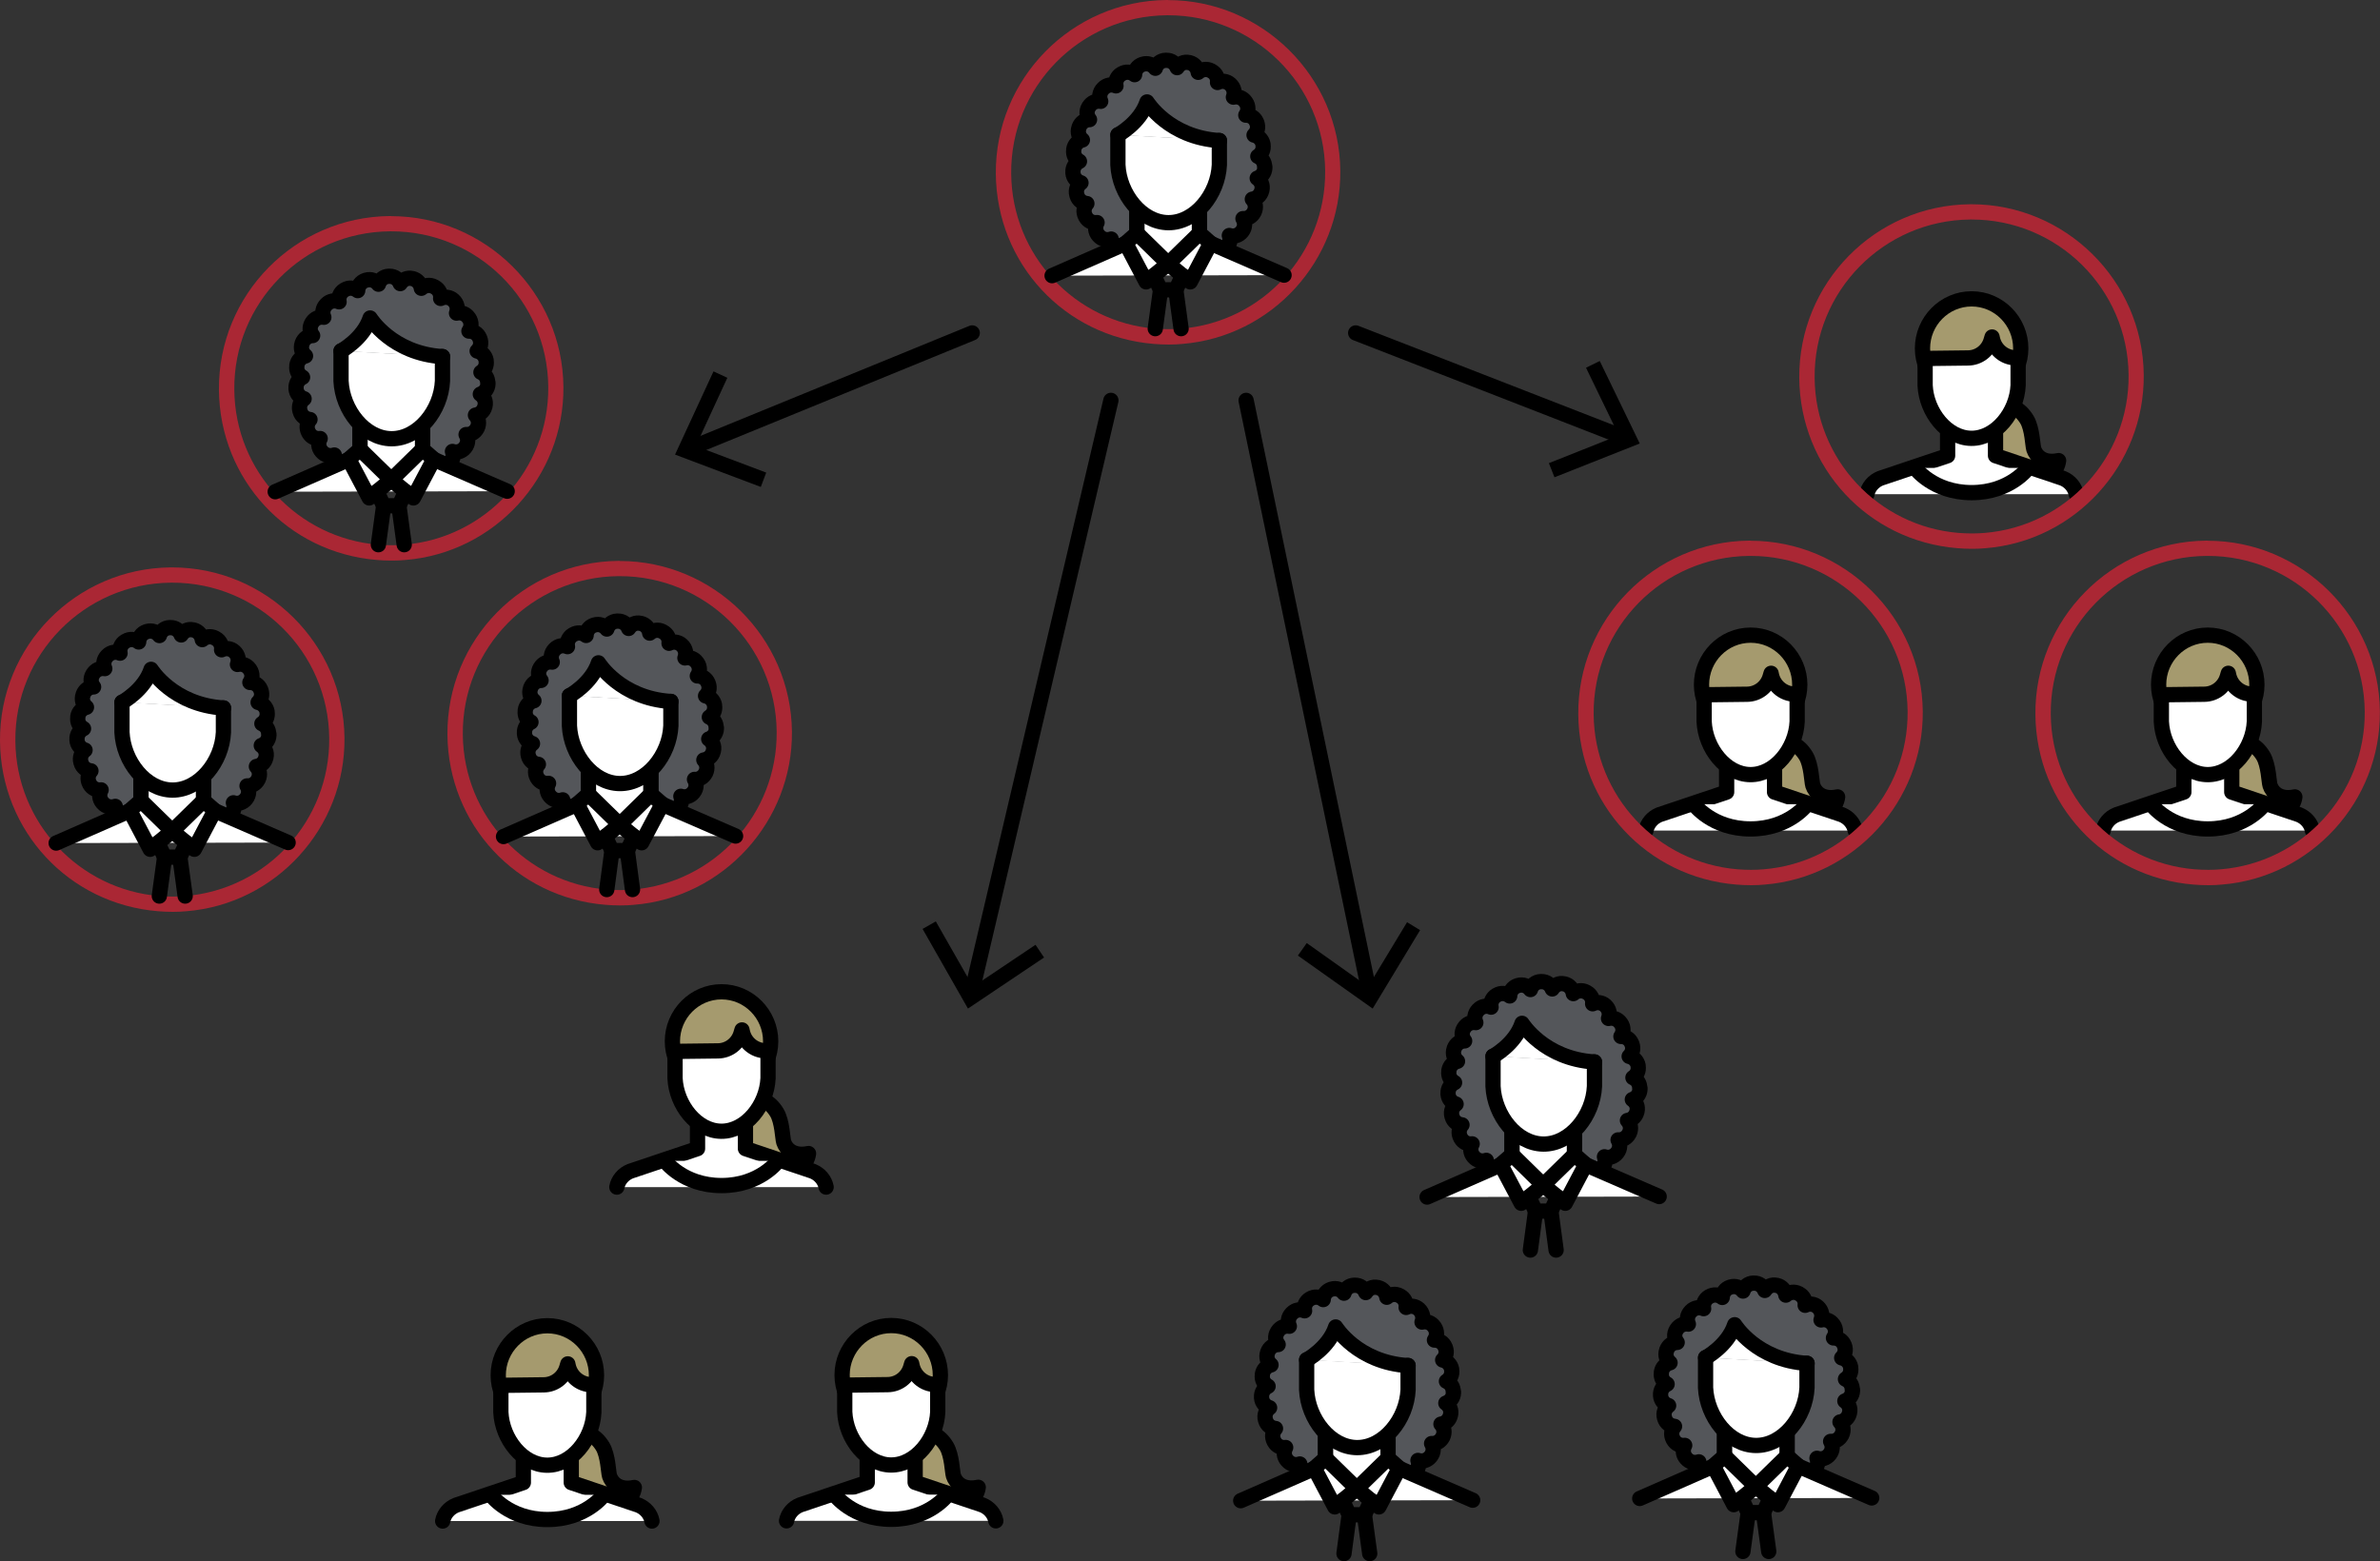 <?xml version="1.0" encoding="UTF-8"?>
<svg id="Layer_2" data-name="Layer 2" xmlns="http://www.w3.org/2000/svg" viewBox="0 0 233.93 153.48">
  <rect x="0" y="0" width="233.93" height="153.48" fill="#333333" stroke="none"/>
  <defs>
    <style>
      .cls-1, .cls-2 {
        fill: #a59a6e;
      }

      .cls-3 {
        fill: #aa2734;
      }

      .cls-4 {
        fill: #54565a;
      }

      .cls-4, .cls-2, .cls-5, .cls-6 {
        stroke: #000;
        stroke-linecap: round;
        stroke-linejoin: round;
        stroke-width: 1.5px;
      }

      .cls-5 {
        fill: #fff;
      }

      .cls-6 {
        fill: none;
      }
    </style>
  </defs>
  <g id="Content">
    <g>
      <g>
        <path class="cls-3" d="m114.82,1.5c8.46,0,15.35,6.82,15.43,15.29.07,8.14-6.17,14.87-14.16,15.52-.37.03-.75.05-1.13.05-.05,0-.11,0-.16,0-.42,0-.84-.02-1.25-.05-7.87-.64-14.09-7.19-14.16-15.24-.08-8.52,6.77-15.49,15.29-15.57.05,0,.09,0,.14,0m0-1.5h-.16c-9.33.09-16.86,7.75-16.78,17.09.08,8.82,6.76,16.01,15.54,16.72.46.04.92.06,1.37.06h.18c.42,0,.84-.02,1.24-.06,8.78-.71,15.61-8.19,15.53-17.02-.08-9.25-7.68-16.78-16.93-16.78h0Z"/>
        <g>
          <path class="cls-4" d="m124.3,16.42c.01-.47-.26-.88-.67-1.05.38-.23.59-.68.51-1.14v-.05c-.09-.46-.45-.81-.88-.9.32-.3.44-.77.27-1.21l-.03-.07c-.18-.44-.6-.69-1.05-.68.26-.37.28-.88,0-1.28l-.03-.04c-.27-.39-.75-.56-1.19-.45.17-.42.06-.93-.29-1.25,0,0-.02-.02-.02-.02-.35-.32-.85-.37-1.25-.17.06-.44-.16-.9-.58-1.12l-.05-.03c-.42-.23-.93-.15-1.27.15-.06-.45-.39-.84-.85-.95,0,0-.05-.01-.06-.01-.47-.11-.92.11-1.16.5-.16-.42-.57-.73-1.05-.72h-.09c-.48.02-.87.34-1,.78-.27-.36-.75-.54-1.21-.4l-.07.02c-.46.15-.74.56-.76,1.01-.36-.29-.87-.33-1.28-.08l-.04.02c-.41.25-.6.72-.51,1.16-.41-.18-.91-.1-1.24.24l-.04.04c-.33.34-.4.83-.22,1.24-.44-.08-.89.11-1.14.5l-.04.06c-.25.41-.2.89.08,1.24-.44,0-.86.29-1.02.73l-.02.07c-.16.45,0,.92.34,1.2-.43.1-.78.46-.85.92v.07c-.07.47.17.9.56,1.11-.4.19-.67.6-.64,1.07v.07c.04.47.36.84.79.97-.36.26-.54.73-.41,1.18l.02.07c.13.46.53.75.97.79-.3.34-.37.83-.15,1.25l.03.06c.23.42.68.62,1.12.56-.22.4-.18.91.14,1.27l.03.03c.31.36.8.47,1.22.32-.11.43.04.91.43,1.18l.06.04c.39.28.89.25,1.26-.01-.01.46.26.89.71,1.07l.07.03c.45.17.93.02,1.22-.33.11.44.49.79.97.84h.07s.04.01.07.01c.45.01.85-.25,1.03-.65.22.4.68.65,1.16.57,0,0,.06,0,.06,0,.48-.08.81-.46.88-.91.31.33.81.45,1.25.26l.08-.03c.43-.2.67-.64.63-1.09.39.24.9.22,1.27-.08l.05-.04c.38-.3.49-.79.34-1.21.43.15.93.01,1.23-.37l.03-.04c.29-.37.31-.87.08-1.25.44.04.88-.21,1.09-.63l.02-.04c.2-.42.12-.91-.19-1.24.43-.06.81-.38.92-.83l.02-.07c.11-.46-.09-.91-.46-1.16.42-.14.73-.53.75-1v-.1s0-.01,0-.01Z"/>
          <g>
            <g>
              <polyline class="cls-5" points="126.21 27.05 117.89 23.44 117.89 19.81 111.75 19.81 111.75 23.44 103.41 27.1"/>
              <polygon class="cls-5" points="114.82 25.93 117.89 23.44 117.89 19.81 111.75 19.81 111.75 23.44 114.82 25.93"/>
              <polygon class="cls-5" points="114.82 25.93 112.65 27.71 110.64 23.9 111.75 22.93 114.82 25.93"/>
              <polygon class="cls-5" points="114.82 25.93 116.99 27.71 119 23.9 117.89 22.93 114.82 25.93"/>
              <polyline class="cls-6" points="116.23 27.09 115.57 28.49 114.82 28.49 114.07 28.49 113.41 27.09"/>
              <line class="cls-6" x1="116.09" y1="32.31" x2="115.57" y2="28.49"/>
              <line class="cls-6" x1="114.07" y1="28.49" x2="113.55" y2="32.31"/>
            </g>
            <path class="cls-5" d="m119.85,13.81c0,3.61,0-1.21,0,2.4-.13,2.89-2.37,5.7-5.02,5.68-2.63-.02-4.82-2.82-4.95-5.68,0-3.61,0,.65,0-2.96"/>
            <path class="cls-5" d="m109.89,13.26s2.18-1.19,2.85-3.24c0,0,2.14,3.49,7.12,3.8"/>
          </g>
        </g>
      </g>
      <g>
        <g>
          <path class="cls-3" d="m60.91,56.64c8.46,0,15.35,6.82,15.43,15.29.07,8.14-6.17,14.87-14.16,15.52-.37.03-.75.05-1.13.05-.05,0-.11,0-.16,0-.42,0-.83-.02-1.24-.05-7.87-.64-14.09-7.19-14.16-15.24-.08-8.52,6.77-15.49,15.29-15.57.05,0,.09,0,.14,0m0-1.5v1.5-1.5h-.16c-9.33.09-16.86,7.75-16.78,17.09.08,8.82,6.76,16.01,15.54,16.72.46.04.92.06,1.37.06h.18c.42,0,.84-.02,1.24-.06,8.78-.71,15.61-8.19,15.53-17.02-.08-9.25-7.68-16.78-16.93-16.78h0Z"/>
          <g>
            <path class="cls-4" d="m70.39,71.55c.01-.47-.26-.88-.67-1.05.38-.23.59-.68.51-1.14v-.05c-.09-.46-.45-.81-.88-.9.32-.3.44-.77.27-1.21l-.03-.07c-.18-.44-.6-.69-1.05-.68.26-.37.28-.88,0-1.28l-.03-.04c-.27-.39-.75-.56-1.19-.45.17-.42.06-.93-.29-1.25,0,0-.02-.02-.02-.02-.35-.32-.85-.37-1.25-.17.06-.44-.16-.9-.58-1.12l-.05-.03c-.42-.23-.93-.15-1.27.15-.06-.45-.39-.84-.85-.95,0,0-.05-.01-.06-.01-.47-.11-.92.11-1.16.5-.16-.42-.57-.73-1.05-.72h-.09c-.48.02-.87.34-1,.78-.27-.36-.75-.54-1.21-.4l-.07.02c-.46.15-.74.56-.76,1.01-.36-.29-.87-.33-1.28-.08l-.04.02c-.41.25-.6.72-.51,1.16-.41-.18-.91-.1-1.24.24l-.04.04c-.33.34-.4.83-.22,1.24-.44-.08-.89.11-1.14.5l-.04.06c-.25.41-.2.89.08,1.24-.44,0-.86.29-1.02.73l-.02.07c-.16.45,0,.92.34,1.2-.43.1-.78.46-.85.92v.07c-.07.47.17.9.56,1.11-.4.19-.67.6-.64,1.07v.07c.04.47.36.84.79.97-.36.26-.54.73-.41,1.18l.02.07c.13.46.53.75.97.79-.3.34-.37.83-.15,1.25l.03.06c.23.42.68.62,1.12.56-.22.4-.18.91.14,1.27l.03.03c.31.36.8.47,1.22.32-.11.43.04.91.43,1.18l.06.04c.39.28.89.25,1.26-.01-.01.46.26.89.71,1.07l.07.03c.45.17.93.02,1.22-.33.11.44.49.79.97.84h.07s.04.01.07.01c.45.01.85-.25,1.03-.65.22.4.68.65,1.16.57,0,0,.06,0,.06,0,.48-.08.81-.46.88-.91.31.33.81.45,1.25.26l.08-.03c.43-.2.67-.64.63-1.09.39.24.9.22,1.27-.08l.05-.04c.38-.3.49-.79.34-1.21.43.15.93.01,1.23-.37l.03-.04c.29-.37.31-.87.08-1.25.44.04.88-.21,1.09-.63l.02-.04c.2-.42.12-.91-.19-1.24.43-.06.81-.38.92-.83l.02-.07c.11-.46-.09-.91-.46-1.16.42-.14.73-.53.75-1v-.1s0-.01,0-.01Z"/>
            <g>
              <g>
                <polyline class="cls-5" points="72.3 82.19 63.97 78.58 63.97 74.94 57.84 74.94 57.84 78.58 49.49 82.24"/>
                <polygon class="cls-5" points="60.91 81.07 63.97 78.58 63.97 74.94 57.84 74.94 57.84 78.58 60.91 81.07"/>
                <polygon class="cls-5" points="60.91 81.07 58.74 82.85 56.73 79.04 57.84 78.07 60.91 81.07"/>
                <polygon class="cls-5" points="60.91 81.07 63.07 82.85 65.09 79.04 63.97 78.07 60.91 81.07"/>
                <polyline class="cls-6" points="62.32 82.23 61.66 83.62 60.91 83.62 60.15 83.62 59.49 82.23"/>
                <line class="cls-6" x1="62.17" y1="87.45" x2="61.66" y2="83.62"/>
                <line class="cls-6" x1="60.15" y1="83.62" x2="59.64" y2="87.45"/>
              </g>
              <path class="cls-5" d="m65.94,68.95c0,3.61,0-1.21,0,2.4-.13,2.89-2.37,5.7-5.02,5.68-2.63-.02-4.82-2.82-4.95-5.68,0-3.61,0,.65,0-2.96"/>
              <path class="cls-5" d="m55.97,68.4s2.18-1.19,2.85-3.24c0,0,2.14,3.49,7.12,3.8"/>
            </g>
          </g>
        </g>
        <g>
          <path class="cls-3" d="m38.46,22.74c8.46,0,15.35,6.82,15.43,15.29.07,8.14-6.17,14.87-14.16,15.52-.37.03-.75.05-1.13.05-.05,0-.11,0-.16,0-.42,0-.84-.02-1.25-.05-7.87-.64-14.09-7.19-14.16-15.24-.08-8.52,6.77-15.49,15.29-15.57.05,0,.1,0,.14,0m0-1.5v1.5-1.5h-.16c-9.33.09-16.86,7.75-16.78,17.09.08,8.82,6.76,16.01,15.54,16.72.46.04.92.06,1.37.06h.18c.42,0,.84-.02,1.24-.06,8.78-.71,15.61-8.19,15.53-17.02-.08-9.25-7.68-16.78-16.93-16.78h0Z"/>
          <g>
            <path class="cls-4" d="m47.94,37.65c.01-.47-.26-.88-.67-1.05.38-.23.59-.68.51-1.14v-.05c-.09-.46-.45-.81-.88-.9.32-.3.44-.77.27-1.21l-.03-.07c-.18-.44-.6-.69-1.05-.68.26-.37.28-.88,0-1.28l-.03-.04c-.27-.39-.75-.56-1.19-.45.17-.42.06-.93-.29-1.25,0,0-.02-.02-.02-.02-.35-.32-.85-.37-1.25-.17.06-.44-.16-.9-.58-1.12l-.05-.03c-.42-.23-.93-.15-1.27.15-.06-.45-.39-.84-.85-.95,0,0-.05-.01-.06-.01-.47-.11-.92.11-1.16.5-.16-.42-.57-.73-1.05-.72h-.09c-.48.02-.87.34-1,.78-.27-.36-.75-.54-1.21-.4l-.07.02c-.46.15-.74.56-.76,1.01-.36-.29-.87-.33-1.28-.08l-.04.02c-.41.25-.6.72-.51,1.16-.41-.18-.91-.1-1.24.24l-.04.04c-.33.34-.4.83-.22,1.24-.44-.08-.89.11-1.14.5l-.04.06c-.25.41-.2.89.08,1.24-.44,0-.86.29-1.02.73l-.02.07c-.16.45,0,.92.34,1.2-.43.1-.78.46-.85.92v.07c-.07.47.17.9.56,1.11-.4.19-.67.6-.64,1.07v.07c.04.47.36.84.79.97-.36.26-.54.73-.41,1.18l.02.07c.13.46.53.75.97.79-.3.34-.37.83-.15,1.25l.03.06c.23.42.68.62,1.12.56-.22.4-.18.91.14,1.27l.03.03c.31.36.8.47,1.22.32-.11.43.04.91.43,1.18l.06.04c.39.28.89.25,1.26-.01-.01.46.26.89.71,1.07l.07.03c.45.17.93.02,1.22-.33.11.44.49.79.97.84h.07s.04.01.07.01c.45.01.85-.25,1.03-.65.22.4.68.65,1.16.57,0,0,.06,0,.06,0,.48-.08.81-.46.88-.91.31.33.81.45,1.25.26l.08-.03c.43-.2.67-.64.63-1.09.39.24.9.22,1.27-.08l.05-.04c.38-.3.49-.79.34-1.21.43.15.93.01,1.23-.37l.03-.04c.29-.37.31-.87.08-1.25.44.04.88-.21,1.09-.63l.02-.04c.2-.42.12-.91-.19-1.24.43-.06.81-.38.92-.83l.02-.07c.11-.46-.09-.91-.46-1.16.42-.14.73-.53.75-1v-.1s0-.01,0-.01Z"/>
            <g>
              <g>
                <polyline class="cls-5" points="49.85 48.29 41.53 44.68 41.53 41.04 35.39 41.04 35.39 44.68 27.05 48.34"/>
                <polygon class="cls-5" points="38.46 47.17 41.53 44.68 41.53 41.04 35.39 41.04 35.39 44.68 38.46 47.17"/>
                <polygon class="cls-5" points="38.46 47.17 36.29 48.95 34.28 45.14 35.39 44.17 38.46 47.17"/>
                <polygon class="cls-5" points="38.46 47.17 40.63 48.95 42.64 45.14 41.53 44.17 38.46 47.17"/>
                <polyline class="cls-6" points="39.87 48.33 39.21 49.72 38.46 49.72 37.71 49.72 37.05 48.33"/>
                <line class="cls-6" x1="39.73" y1="53.55" x2="39.21" y2="49.72"/>
                <line class="cls-6" x1="37.71" y1="49.72" x2="37.19" y2="53.55"/>
              </g>
              <path class="cls-5" d="m43.49,35.05c0,3.61,0-1.21,0,2.4-.13,2.89-2.37,5.7-5.02,5.68-2.63-.02-4.82-2.82-4.95-5.68,0-3.61,0,.65,0-2.96"/>
              <path class="cls-5" d="m33.53,34.5s2.18-1.19,2.85-3.24c0,0,2.14,3.49,7.12,3.8"/>
            </g>
          </g>
        </g>
        <g>
          <path class="cls-3" d="m16.93,57.28c8.46,0,15.35,6.82,15.43,15.29.07,8.14-6.17,14.87-14.16,15.52-.37.03-.75.05-1.13.05-.05,0-.11,0-.16,0-.42,0-.83-.02-1.24-.05-7.87-.64-14.09-7.19-14.16-15.24-.08-8.52,6.77-15.49,15.29-15.57.05,0,.09,0,.14,0m0-1.5v1.5-1.5h-.16C7.44,55.86-.08,63.53,0,72.86c.08,8.82,6.76,16.01,15.54,16.72.46.04.92.06,1.37.06h.18c.42,0,.84-.02,1.24-.06,8.78-.71,15.61-8.19,15.53-17.02-.08-9.25-7.68-16.78-16.93-16.78h0Z"/>
          <g>
            <path class="cls-4" d="m26.41,72.19c.01-.47-.26-.88-.67-1.05.38-.23.59-.68.51-1.14v-.05c-.09-.46-.45-.81-.88-.9.32-.3.44-.77.27-1.21l-.03-.07c-.18-.44-.6-.69-1.05-.68.26-.37.28-.88,0-1.28l-.03-.04c-.27-.39-.75-.56-1.19-.45.17-.42.06-.93-.29-1.25,0,0-.02-.02-.02-.02-.35-.32-.85-.37-1.25-.17.06-.44-.16-.9-.58-1.12l-.05-.03c-.42-.23-.93-.15-1.27.15-.06-.45-.39-.84-.85-.95,0,0-.05-.01-.06-.01-.47-.11-.92.11-1.16.5-.16-.42-.57-.73-1.05-.72h-.09c-.48.02-.87.34-1,.78-.27-.36-.75-.54-1.21-.4l-.07.02c-.46.15-.74.56-.76,1.01-.36-.29-.87-.33-1.28-.08l-.04.02c-.41.25-.6.72-.51,1.16-.41-.18-.91-.1-1.24.24l-.04.04c-.33.34-.4.83-.22,1.24-.44-.08-.89.11-1.14.5l-.04.06c-.25.41-.2.89.08,1.24-.44,0-.86.29-1.02.73l-.02.07c-.16.45,0,.92.34,1.2-.43.1-.78.46-.85.92v.07c-.07.47.17.9.56,1.11-.4.19-.67.6-.64,1.07v.07c.04.47.36.84.79.97-.36.26-.54.73-.41,1.18l.02.07c.13.46.53.75.97.79-.3.34-.37.83-.15,1.25l.03.06c.23.42.68.62,1.12.56-.22.4-.18.91.14,1.27l.03.03c.31.36.8.47,1.22.32-.11.43.04.91.43,1.18l.06.04c.39.28.89.25,1.26-.01-.01.46.26.89.71,1.07l.07.03c.45.17.93.02,1.22-.33.11.44.49.79.97.84h.07s.04.01.07.01c.45.01.85-.25,1.03-.65.22.4.68.65,1.16.57,0,0,.06,0,.06,0,.48-.08.81-.46.88-.91.31.33.81.45,1.25.26l.08-.03c.43-.2.67-.64.63-1.09.39.24.9.22,1.27-.08l.05-.04c.38-.3.49-.79.34-1.21.43.15.93.01,1.23-.37l.03-.04c.29-.37.31-.87.08-1.25.44.04.88-.21,1.09-.63l.02-.04c.2-.42.12-.91-.19-1.24.43-.06.81-.38.92-.83l.02-.07c.11-.46-.09-.91-.46-1.16.42-.14.73-.53.75-1v-.1s0-.01,0-.01Z"/>
            <g>
              <g>
                <polyline class="cls-5" points="28.32 82.83 20 79.22 20 75.58 13.86 75.58 13.86 79.22 5.52 82.88"/>
                <polygon class="cls-5" points="16.93 81.71 20 79.22 20 75.58 13.86 75.58 13.86 79.22 16.93 81.71"/>
                <polygon class="cls-5" points="16.93 81.71 14.76 83.49 12.75 79.68 13.86 78.71 16.93 81.71"/>
                <polygon class="cls-5" points="16.93 81.71 19.1 83.49 21.11 79.68 20 78.71 16.93 81.71"/>
                <polyline class="cls-6" points="18.34 82.87 17.68 84.26 16.93 84.26 16.18 84.26 15.52 82.87"/>
                <line class="cls-6" x1="18.2" y1="88.09" x2="17.68" y2="84.26"/>
                <line class="cls-6" x1="16.18" y1="84.26" x2="15.66" y2="88.09"/>
              </g>
              <path class="cls-5" d="m21.96,69.59c0,3.61,0-1.21,0,2.4-.13,2.89-2.37,5.7-5.02,5.68-2.63-.02-4.82-2.82-4.95-5.68,0-3.61,0,.65,0-2.96"/>
              <path class="cls-5" d="m12,69.04s2.18-1.19,2.85-3.24c0,0,2.14,3.49,7.12,3.8"/>
            </g>
          </g>
        </g>
      </g>
      <g>
        <line class="cls-6" x1="122.48" y1="39.36" x2="134.59" y2="97.56"/>
        <polygon points="127.57 93.94 128.44 92.71 134.47 96.99 138.3 90.66 139.58 91.44 134.92 99.15 127.57 93.94"/>
      </g>
      <g>
        <line class="cls-6" x1="109.19" y1="39.36" x2="95.51" y2="97.56"/>
        <polygon points="90.68 91.32 91.98 90.58 95.64 97 101.78 92.88 102.62 94.13 95.14 99.15 90.68 91.32"/>
      </g>
      <g>
        <line class="cls-6" x1="95.56" y1="32.73" x2="67.85" y2="44.07"/>
        <polygon points="70.13 36.51 71.49 37.14 68.39 43.85 75.31 46.46 74.78 47.87 66.35 44.69 70.13 36.51"/>
      </g>
      <g>
        <line class="cls-6" x1="133.25" y1="32.73" x2="159.65" y2="43.01"/>
        <polygon points="152.79 46.92 152.24 45.53 159.11 42.8 155.89 36.15 157.24 35.49 161.17 43.6 152.79 46.92"/>
      </g>
      <g>
        <g>
          <polygon class="cls-1" points="78.46 114.66 72.17 113.57 72.17 108.79 76.05 109.12 77.09 112.62 78.46 114.66"/>
          <path class="cls-2" d="m73.92,108.13c.73-.27,1.73.07,2.44,1.25.53.89.56,2.55.67,2.89.22.68.95,1.45,2.44,1.13,0,0-.12,1.12-.96,1.28"/>
          <path class="cls-2" d="m75.75,102.37c0,2.67-2.16,4.83-4.83,4.83s-4.83-2.16-4.83-4.83,2.16-4.87,4.83-4.87,4.83,2.2,4.83,4.87Z"/>
          <g>
            <path class="cls-5" d="m81.2,116.7c-.13-.69-.63-1.28-1.32-1.56l-6.61-2.22v-3.3h-4.71v3.3l-6.61,2.22c-.69.28-1.19.87-1.32,1.56"/>
            <path class="cls-5" d="m75.49,103.3c0,3.31,0-.61,0,2.7-.12,2.65-2.17,5.23-4.6,5.21-2.41-.02-4.42-2.58-4.54-5.21,0-3.31,0,.67,0-2.64l4.22-.05c1.04-.01,1.95-.7,2.25-1.69l.11-.37.03.14c.24,1.19,1.33,2.01,2.54,1.9h0Z"/>
            <path class="cls-5" d="m65.36,114.12s1.76,2.43,5.56,2.43,5.56-2.43,5.56-2.43"/>
          </g>
        </g>
        <g>
          <polygon class="cls-1" points="61.34 147.49 55.05 146.4 55.05 141.62 58.93 141.95 59.97 145.45 61.34 147.49"/>
          <path class="cls-2" d="m56.8,140.96c.73-.27,1.73.07,2.44,1.25.53.89.56,2.55.67,2.89.22.68.95,1.45,2.44,1.13,0,0-.12,1.12-.96,1.28"/>
          <path class="cls-2" d="m58.63,135.2c0,2.67-2.16,4.83-4.83,4.83s-4.83-2.16-4.83-4.83,2.16-4.87,4.83-4.87,4.83,2.2,4.83,4.87Z"/>
          <g>
            <path class="cls-5" d="m64.08,149.53c-.13-.69-.63-1.28-1.32-1.56l-6.61-2.22v-3.3h-4.71v3.3l-6.61,2.22c-.69.28-1.19.87-1.32,1.56"/>
            <path class="cls-5" d="m58.37,136.13c0,3.31,0-.61,0,2.7-.12,2.65-2.17,5.23-4.6,5.21-2.41-.02-4.42-2.58-4.54-5.21,0-3.31,0,.67,0-2.64l4.22-.05c1.04-.01,1.95-.7,2.25-1.69l.11-.37.03.14c.24,1.19,1.33,2.01,2.54,1.9h0Z"/>
            <path class="cls-5" d="m48.24,146.95s1.76,2.43,5.56,2.43,5.56-2.43,5.56-2.43"/>
          </g>
        </g>
        <g>
          <polygon class="cls-1" points="95.14 147.47 88.84 146.38 88.84 141.6 92.72 141.93 93.77 145.43 95.14 147.47"/>
          <path class="cls-2" d="m90.6,140.94c.73-.27,1.73.07,2.44,1.25.53.89.56,2.55.67,2.89.22.68.95,1.45,2.44,1.13,0,0-.12,1.12-.96,1.28"/>
          <path class="cls-2" d="m92.43,135.18c0,2.67-2.16,4.83-4.83,4.83s-4.83-2.16-4.83-4.83,2.16-4.87,4.83-4.87,4.83,2.2,4.83,4.87Z"/>
          <g>
            <path class="cls-5" d="m97.88,149.51c-.13-.69-.63-1.28-1.32-1.56l-6.61-2.22v-3.3h-4.71v3.3l-6.61,2.22c-.69.28-1.19.87-1.32,1.56"/>
            <path class="cls-5" d="m92.17,136.11c0,3.31,0-.61,0,2.7-.12,2.65-2.17,5.23-4.6,5.21-2.41-.02-4.42-2.58-4.54-5.21,0-3.31,0,.67,0-2.64l4.22-.05c1.04-.01,1.95-.7,2.25-1.69l.11-.37.03.14c.24,1.19,1.33,2.01,2.54,1.9h0Z"/>
            <path class="cls-5" d="m82.03,146.93s1.76,2.43,5.56,2.43,5.56-2.43,5.56-2.43"/>
          </g>
        </g>
      </g>
      <g>
        <g>
          <g>
            <polygon class="cls-1" points="201.33 46.54 195.03 45.45 195.03 40.67 198.92 41 199.96 44.5 201.33 46.54"/>
            <path class="cls-2" d="m196.79,40.01c.73-.27,1.73.07,2.44,1.25.53.89.56,2.55.67,2.89.22.68.95,1.45,2.44,1.13,0,0-.12,1.12-.96,1.28"/>
            <path class="cls-2" d="m198.62,34.25c0,2.67-2.16,4.83-4.83,4.83s-4.83-2.16-4.83-4.83,2.16-4.87,4.83-4.87,4.83,2.2,4.83,4.87Z"/>
            <g>
              <path class="cls-5" d="m204.07,48.58c-.13-.69-.63-1.28-1.32-1.56l-6.61-2.22v-3.3h-4.71v3.3l-6.61,2.22c-.69.28-1.19.87-1.32,1.56"/>
              <path class="cls-5" d="m198.36,35.18c0,3.31,0-.61,0,2.7-.12,2.65-2.17,5.23-4.6,5.21-2.41-.02-4.42-2.58-4.54-5.21,0-3.31,0,.67,0-2.64l4.22-.05c1.04-.01,1.95-.7,2.25-1.69l.11-.37.03.14c.24,1.19,1.33,2.01,2.54,1.9h0Z"/>
              <path class="cls-5" d="m188.23,46s1.76,2.43,5.56,2.43,5.56-2.43,5.56-2.43"/>
            </g>
          </g>
          <path class="cls-3" d="m193.79,21.58c8.46,0,15.35,6.82,15.43,15.29.07,8.14-6.17,14.87-14.16,15.52-.37.03-.75.05-1.13.05-.05,0-.11,0-.16,0-.42,0-.84-.02-1.25-.05-7.87-.64-14.09-7.19-14.16-15.24-.08-8.52,6.77-15.49,15.29-15.57.05,0,.1,0,.14,0m0-1.5v1.5-1.5h-.16c-9.33.09-16.86,7.75-16.78,17.09.08,8.82,6.76,16.01,15.54,16.72.46.04.92.06,1.37.06h.18c.42,0,.84-.02,1.24-.06,8.79-.71,15.61-8.19,15.53-17.03-.08-9.25-7.68-16.78-16.93-16.78h0Z"/>
        </g>
        <g>
          <g>
            <polygon class="cls-1" points="179.61 79.6 173.31 78.51 173.31 73.73 177.19 74.06 178.23 77.57 179.61 79.6"/>
            <path class="cls-2" d="m175.07,73.07c.73-.27,1.73.07,2.44,1.25.53.89.56,2.55.67,2.89.22.68.95,1.45,2.44,1.13,0,0-.12,1.12-.96,1.28"/>
            <path class="cls-2" d="m176.9,67.31c0,2.67-2.16,4.83-4.83,4.83s-4.83-2.16-4.83-4.83,2.16-4.87,4.83-4.87,4.83,2.2,4.83,4.87Z"/>
            <g>
              <path class="cls-5" d="m182.35,81.65c-.13-.69-.63-1.28-1.32-1.56l-6.61-2.22v-3.3h-4.71v3.3l-6.61,2.22c-.69.28-1.19.87-1.32,1.56"/>
              <path class="cls-5" d="m176.64,68.24c0,3.31,0-.61,0,2.7-.12,2.65-2.17,5.23-4.6,5.21-2.41-.02-4.42-2.58-4.54-5.21,0-3.31,0,.67,0-2.64l4.22-.05c1.04-.01,1.95-.7,2.25-1.69l.11-.37.03.14c.24,1.19,1.33,2.01,2.54,1.9h0Z"/>
              <path class="cls-5" d="m166.5,79.06s1.76,2.43,5.56,2.43,5.56-2.43,5.56-2.43"/>
            </g>
          </g>
          <path class="cls-3" d="m172.07,54.65c8.46,0,15.35,6.82,15.43,15.29.07,8.14-6.17,14.87-14.16,15.52-.37.03-.75.05-1.13.05-.05,0-.11,0-.16,0-.42,0-.84-.02-1.25-.05-7.87-.64-14.09-7.19-14.16-15.24-.08-8.52,6.77-15.49,15.29-15.57.05,0,.1,0,.14,0m0-1.5v1.5-1.5h-.16c-9.33.09-16.86,7.75-16.78,17.09.08,8.82,6.76,16.01,15.54,16.72.46.04.92.06,1.37.06h.18c.42,0,.84-.02,1.24-.06,8.78-.71,15.61-8.19,15.53-17.02-.08-9.25-7.68-16.78-16.93-16.78h0Z"/>
        </g>
        <g>
          <g>
            <polygon class="cls-1" points="224.54 79.6 218.25 78.51 218.25 73.73 222.13 74.06 223.17 77.57 224.54 79.6"/>
            <path class="cls-2" d="m220.01,73.07c.73-.27,1.73.07,2.44,1.25.53.89.56,2.55.67,2.89.22.68.95,1.45,2.44,1.13,0,0-.12,1.12-.96,1.28"/>
            <path class="cls-2" d="m221.83,67.31c0,2.67-2.16,4.83-4.83,4.83s-4.83-2.16-4.83-4.83,2.16-4.87,4.83-4.87,4.83,2.2,4.83,4.87Z"/>
            <g>
              <path class="cls-5" d="m227.29,81.65c-.13-.69-.63-1.28-1.32-1.56l-6.61-2.22v-3.3h-4.71v3.3l-6.61,2.22c-.69.28-1.19.87-1.32,1.56"/>
              <path class="cls-5" d="m221.58,68.24c0,3.31,0-.61,0,2.7-.12,2.65-2.17,5.23-4.6,5.21-2.41-.02-4.42-2.58-4.54-5.21,0-3.31,0,.67,0-2.64l4.22-.05c1.04-.01,1.95-.7,2.25-1.69l.11-.37.03.14c.24,1.19,1.33,2.01,2.54,1.9h0Z"/>
              <path class="cls-5" d="m211.44,79.06s1.76,2.43,5.56,2.43,5.56-2.43,5.56-2.43"/>
            </g>
          </g>
          <path class="cls-3" d="m217,54.65c8.46,0,15.35,6.82,15.43,15.29.07,8.14-6.17,14.87-14.16,15.52-.37.03-.75.05-1.13.05-.05,0-.11,0-.16,0-.42,0-.84-.02-1.25-.05-7.87-.64-14.09-7.19-14.16-15.24-.08-8.52,6.77-15.49,15.29-15.57.05,0,.1,0,.14,0m0-1.5v1.5-1.5h-.16c-9.33.09-16.86,7.75-16.78,17.09.08,8.82,6.76,16.01,15.54,16.72.46.04.92.06,1.37.06h.18c.42,0,.84-.02,1.24-.06,8.78-.71,15.61-8.19,15.53-17.02-.08-9.25-7.68-16.78-16.93-16.78h0Z"/>
        </g>
      </g>
      <g>
        <g>
          <path class="cls-4" d="m142.84,136.84c.01-.47-.26-.88-.67-1.05.38-.23.59-.68.51-1.14v-.05c-.09-.46-.45-.81-.88-.9.32-.3.44-.77.27-1.21l-.03-.07c-.18-.44-.6-.69-1.05-.68.26-.37.28-.88,0-1.28l-.03-.04c-.27-.39-.75-.56-1.19-.45.17-.42.06-.93-.29-1.25,0,0-.02-.02-.02-.02-.35-.32-.85-.37-1.25-.17.06-.44-.16-.9-.58-1.12l-.05-.03c-.42-.23-.93-.15-1.27.15-.06-.45-.39-.84-.85-.95,0,0-.05-.01-.06-.01-.47-.11-.92.11-1.16.5-.16-.42-.57-.73-1.05-.72h-.09c-.48.02-.87.34-1,.78-.27-.36-.75-.54-1.21-.4l-.07.02c-.46.15-.74.56-.76,1.01-.36-.29-.87-.33-1.28-.08l-.04.02c-.41.25-.6.72-.51,1.16-.41-.18-.91-.1-1.24.24l-.04.04c-.33.34-.4.83-.22,1.24-.44-.08-.89.11-1.14.5l-.04.06c-.25.41-.2.89.08,1.24-.44,0-.86.29-1.02.73l-.02.07c-.16.45,0,.92.34,1.2-.43.1-.78.46-.85.92v.07c-.07.47.17.9.56,1.11-.4.19-.67.6-.64,1.07v.07c.04.47.36.84.79.97-.36.26-.54.73-.41,1.18l.02.07c.13.46.53.75.97.79-.3.34-.37.83-.15,1.25l.03.06c.23.42.68.62,1.12.56-.22.4-.18.91.14,1.27l.03.03c.31.36.8.47,1.22.32-.11.43.04.91.43,1.18l.06.04c.39.28.89.25,1.26-.01-.01.46.26.89.71,1.07l.07.03c.45.17.93.02,1.22-.33.11.44.49.79.97.84h.07s.04.01.07.01c.45.01.85-.25,1.03-.65.22.4.68.65,1.16.57,0,0,.06,0,.06,0,.48-.08.81-.46.88-.91.31.33.81.45,1.25.26l.08-.03c.43-.2.67-.64.63-1.09.39.24.9.22,1.27-.08l.05-.04c.38-.3.49-.79.34-1.21.43.15.93.01,1.23-.37l.03-.04c.29-.37.31-.87.08-1.25.44.04.88-.21,1.09-.63l.02-.04c.2-.42.12-.91-.19-1.24.43-.06.81-.38.92-.83l.02-.07c.11-.46-.09-.91-.46-1.16.42-.14.73-.53.75-1v-.1s0-.01,0-.01Z"/>
          <g>
            <g>
              <polyline class="cls-5" points="144.75 147.48 136.43 143.87 136.43 140.23 130.29 140.23 130.29 143.87 121.95 147.53"/>
              <polygon class="cls-5" points="133.36 146.35 136.43 143.87 136.43 140.23 130.29 140.23 130.29 143.87 133.36 146.35"/>
              <polygon class="cls-5" points="133.36 146.35 131.19 148.14 129.18 144.33 130.29 143.35 133.36 146.35"/>
              <polygon class="cls-5" points="133.36 146.35 135.53 148.14 137.54 144.33 136.43 143.35 133.36 146.35"/>
              <polyline class="cls-6" points="134.77 147.51 134.11 148.91 133.36 148.91 132.61 148.91 131.95 147.51"/>
              <line class="cls-6" x1="134.63" y1="152.73" x2="134.11" y2="148.91"/>
              <line class="cls-6" x1="132.61" y1="148.91" x2="132.1" y2="152.73"/>
            </g>
            <path class="cls-5" d="m138.4,134.23c0,3.61,0-1.21,0,2.4-.13,2.89-2.37,5.7-5.02,5.68-2.63-.02-4.82-2.82-4.95-5.68,0-3.61,0,.65,0-2.96"/>
            <path class="cls-5" d="m128.43,133.69s2.18-1.19,2.85-3.24c0,0,2.14,3.49,7.12,3.8"/>
          </g>
        </g>
        <g>
          <path class="cls-4" d="m182.06,136.63c.01-.47-.26-.88-.67-1.05.38-.23.59-.68.51-1.14v-.05c-.09-.46-.45-.81-.88-.9.32-.3.44-.77.27-1.21l-.03-.07c-.18-.44-.6-.69-1.05-.68.26-.37.28-.88,0-1.28l-.03-.04c-.27-.39-.75-.56-1.19-.45.17-.42.06-.93-.29-1.25,0,0-.02-.02-.02-.02-.35-.32-.85-.37-1.25-.17.06-.44-.16-.9-.58-1.12l-.05-.03c-.42-.23-.93-.15-1.27.15-.06-.45-.39-.84-.85-.95,0,0-.05-.01-.06-.01-.47-.11-.92.11-1.16.5-.16-.42-.57-.73-1.05-.72h-.09c-.48.02-.87.34-1,.78-.27-.36-.75-.54-1.21-.4l-.07.02c-.46.15-.74.56-.76,1.01-.36-.29-.87-.33-1.28-.08l-.04.02c-.41.25-.6.72-.51,1.16-.41-.18-.91-.1-1.24.24l-.04.04c-.33.34-.4.83-.22,1.24-.44-.08-.89.11-1.14.5l-.04.06c-.25.41-.2.89.08,1.24-.44,0-.86.29-1.02.73l-.02.07c-.16.45,0,.92.34,1.2-.43.1-.78.46-.85.92v.07c-.07.47.17.9.56,1.11-.4.19-.67.6-.64,1.07v.07c.04.47.36.84.79.97-.36.26-.54.73-.41,1.18l.02.07c.13.46.53.75.97.79-.3.34-.37.83-.15,1.25l.03.06c.23.42.68.62,1.12.56-.22.4-.18.91.14,1.27l.03.03c.31.36.8.47,1.22.32-.11.43.04.91.43,1.18l.06.04c.39.28.89.25,1.26-.01-.01.46.26.89.71,1.07l.07.03c.45.17.93.02,1.22-.33.11.44.49.79.97.84h.07s.04.01.07.01c.45.01.85-.25,1.03-.65.22.4.68.65,1.16.57,0,0,.06,0,.06,0,.48-.08.81-.46.88-.91.31.33.81.45,1.25.26l.08-.03c.43-.2.67-.64.63-1.09.39.24.9.22,1.27-.08l.05-.04c.38-.3.49-.79.34-1.21.43.15.93.01,1.23-.37l.03-.04c.29-.37.31-.87.08-1.25.44.04.88-.21,1.09-.63l.02-.04c.2-.42.12-.91-.19-1.24.43-.06.81-.38.92-.83l.02-.07c.11-.46-.09-.91-.46-1.16.42-.14.73-.53.75-1v-.1s0-.01,0-.01Z"/>
          <g>
            <g>
              <polyline class="cls-5" points="183.97 147.26 175.65 143.65 175.65 140.02 169.51 140.02 169.51 143.65 161.17 147.31"/>
              <polygon class="cls-5" points="172.58 146.14 175.65 143.65 175.65 140.02 169.51 140.02 169.51 143.65 172.58 146.14"/>
              <polygon class="cls-5" points="172.58 146.14 170.41 147.92 168.4 144.11 169.51 143.14 172.58 146.14"/>
              <polygon class="cls-5" points="172.58 146.14 174.75 147.92 176.76 144.11 175.65 143.14 172.58 146.14"/>
              <polyline class="cls-6" points="173.99 147.3 173.33 148.7 172.58 148.7 171.83 148.7 171.17 147.3"/>
              <line class="cls-6" x1="173.85" y1="152.52" x2="173.33" y2="148.7"/>
              <line class="cls-6" x1="171.83" y1="148.7" x2="171.31" y2="152.52"/>
            </g>
            <path class="cls-5" d="m177.61,134.02c0,3.61,0-1.21,0,2.4-.13,2.89-2.37,5.7-5.02,5.68-2.63-.02-4.82-2.82-4.95-5.68,0-3.61,0,.65,0-2.96"/>
            <path class="cls-5" d="m167.65,133.47s2.18-1.19,2.85-3.24c0,0,2.14,3.49,7.12,3.8"/>
          </g>
        </g>
        <g>
          <path class="cls-4" d="m161.17,106.99c.01-.47-.26-.88-.67-1.05.38-.23.59-.68.51-1.14v-.05c-.09-.46-.45-.81-.88-.9.32-.3.44-.77.27-1.21l-.03-.07c-.18-.44-.6-.69-1.05-.68.26-.37.28-.88,0-1.28l-.03-.04c-.27-.39-.75-.56-1.19-.45.17-.42.06-.93-.29-1.25,0,0-.02-.02-.02-.02-.35-.32-.85-.37-1.25-.17.06-.44-.16-.9-.58-1.12l-.05-.03c-.42-.23-.93-.15-1.27.15-.06-.45-.39-.84-.85-.95,0,0-.05-.01-.06-.01-.47-.11-.92.11-1.16.5-.16-.42-.57-.73-1.05-.72h-.09c-.48.02-.87.34-1,.78-.27-.36-.75-.54-1.21-.4l-.07.02c-.46.15-.74.56-.76,1.01-.36-.29-.87-.33-1.28-.08l-.04.02c-.41.25-.6.72-.51,1.16-.41-.18-.91-.1-1.24.24l-.04.04c-.33.34-.4.83-.22,1.24-.44-.08-.89.11-1.14.5l-.04.06c-.25.41-.2.89.08,1.24-.44,0-.86.29-1.02.73l-.02.07c-.16.45,0,.92.34,1.2-.43.1-.78.46-.85.92v.07c-.07.47.17.9.56,1.11-.4.19-.67.6-.64,1.07v.07c.04.47.36.84.79.97-.36.26-.54.73-.41,1.18l.02.07c.13.46.53.75.97.79-.3.34-.37.83-.15,1.25l.03.06c.23.42.68.62,1.12.56-.22.4-.18.91.14,1.27l.03.03c.31.36.8.47,1.22.32-.11.43.04.91.43,1.18l.06.04c.39.28.89.25,1.26-.01-.01.46.26.89.71,1.07l.07.03c.45.17.93.02,1.22-.33.11.44.49.79.97.84h.07s.04.01.07.01c.45.01.85-.25,1.03-.65.22.4.68.65,1.16.57,0,0,.06,0,.06,0,.48-.08.81-.46.88-.91.31.33.81.45,1.25.26l.08-.03c.43-.2.67-.64.63-1.09.39.24.9.22,1.27-.08l.05-.04c.38-.3.49-.79.34-1.21.43.15.93.01,1.23-.37l.03-.04c.29-.37.31-.87.08-1.25.44.04.88-.21,1.09-.63l.02-.04c.2-.42.12-.91-.19-1.24.43-.06.81-.38.92-.83l.02-.07c.11-.46-.09-.91-.46-1.16.42-.14.73-.53.75-1v-.1s0-.01,0-.01Z"/>
          <g>
            <g>
              <polyline class="cls-5" points="163.08 117.63 154.75 114.02 154.75 110.38 148.62 110.38 148.62 114.02 140.27 117.68"/>
              <polygon class="cls-5" points="151.68 116.51 154.75 114.02 154.75 110.38 148.62 110.38 148.62 114.02 151.68 116.51"/>
              <polygon class="cls-5" points="151.68 116.51 149.52 118.29 147.5 114.48 148.62 113.51 151.68 116.51"/>
              <polygon class="cls-5" points="151.68 116.51 153.85 118.29 155.86 114.48 154.75 113.51 151.68 116.51"/>
              <polyline class="cls-6" points="153.1 117.67 152.44 119.06 151.68 119.06 150.93 119.06 150.27 117.67"/>
              <line class="cls-6" x1="152.95" y1="122.89" x2="152.44" y2="119.07"/>
              <line class="cls-6" x1="150.93" y1="119.07" x2="150.42" y2="122.89"/>
            </g>
            <path class="cls-5" d="m156.72,104.39c0,3.61,0-1.21,0,2.4-.13,2.89-2.37,5.7-5.02,5.68-2.63-.02-4.82-2.82-4.95-5.68,0-3.61,0,.65,0-2.96"/>
            <path class="cls-5" d="m146.75,103.84s2.18-1.19,2.85-3.24c0,0,2.14,3.49,7.12,3.8"/>
          </g>
        </g>
      </g>
    </g>
  </g>
</svg>